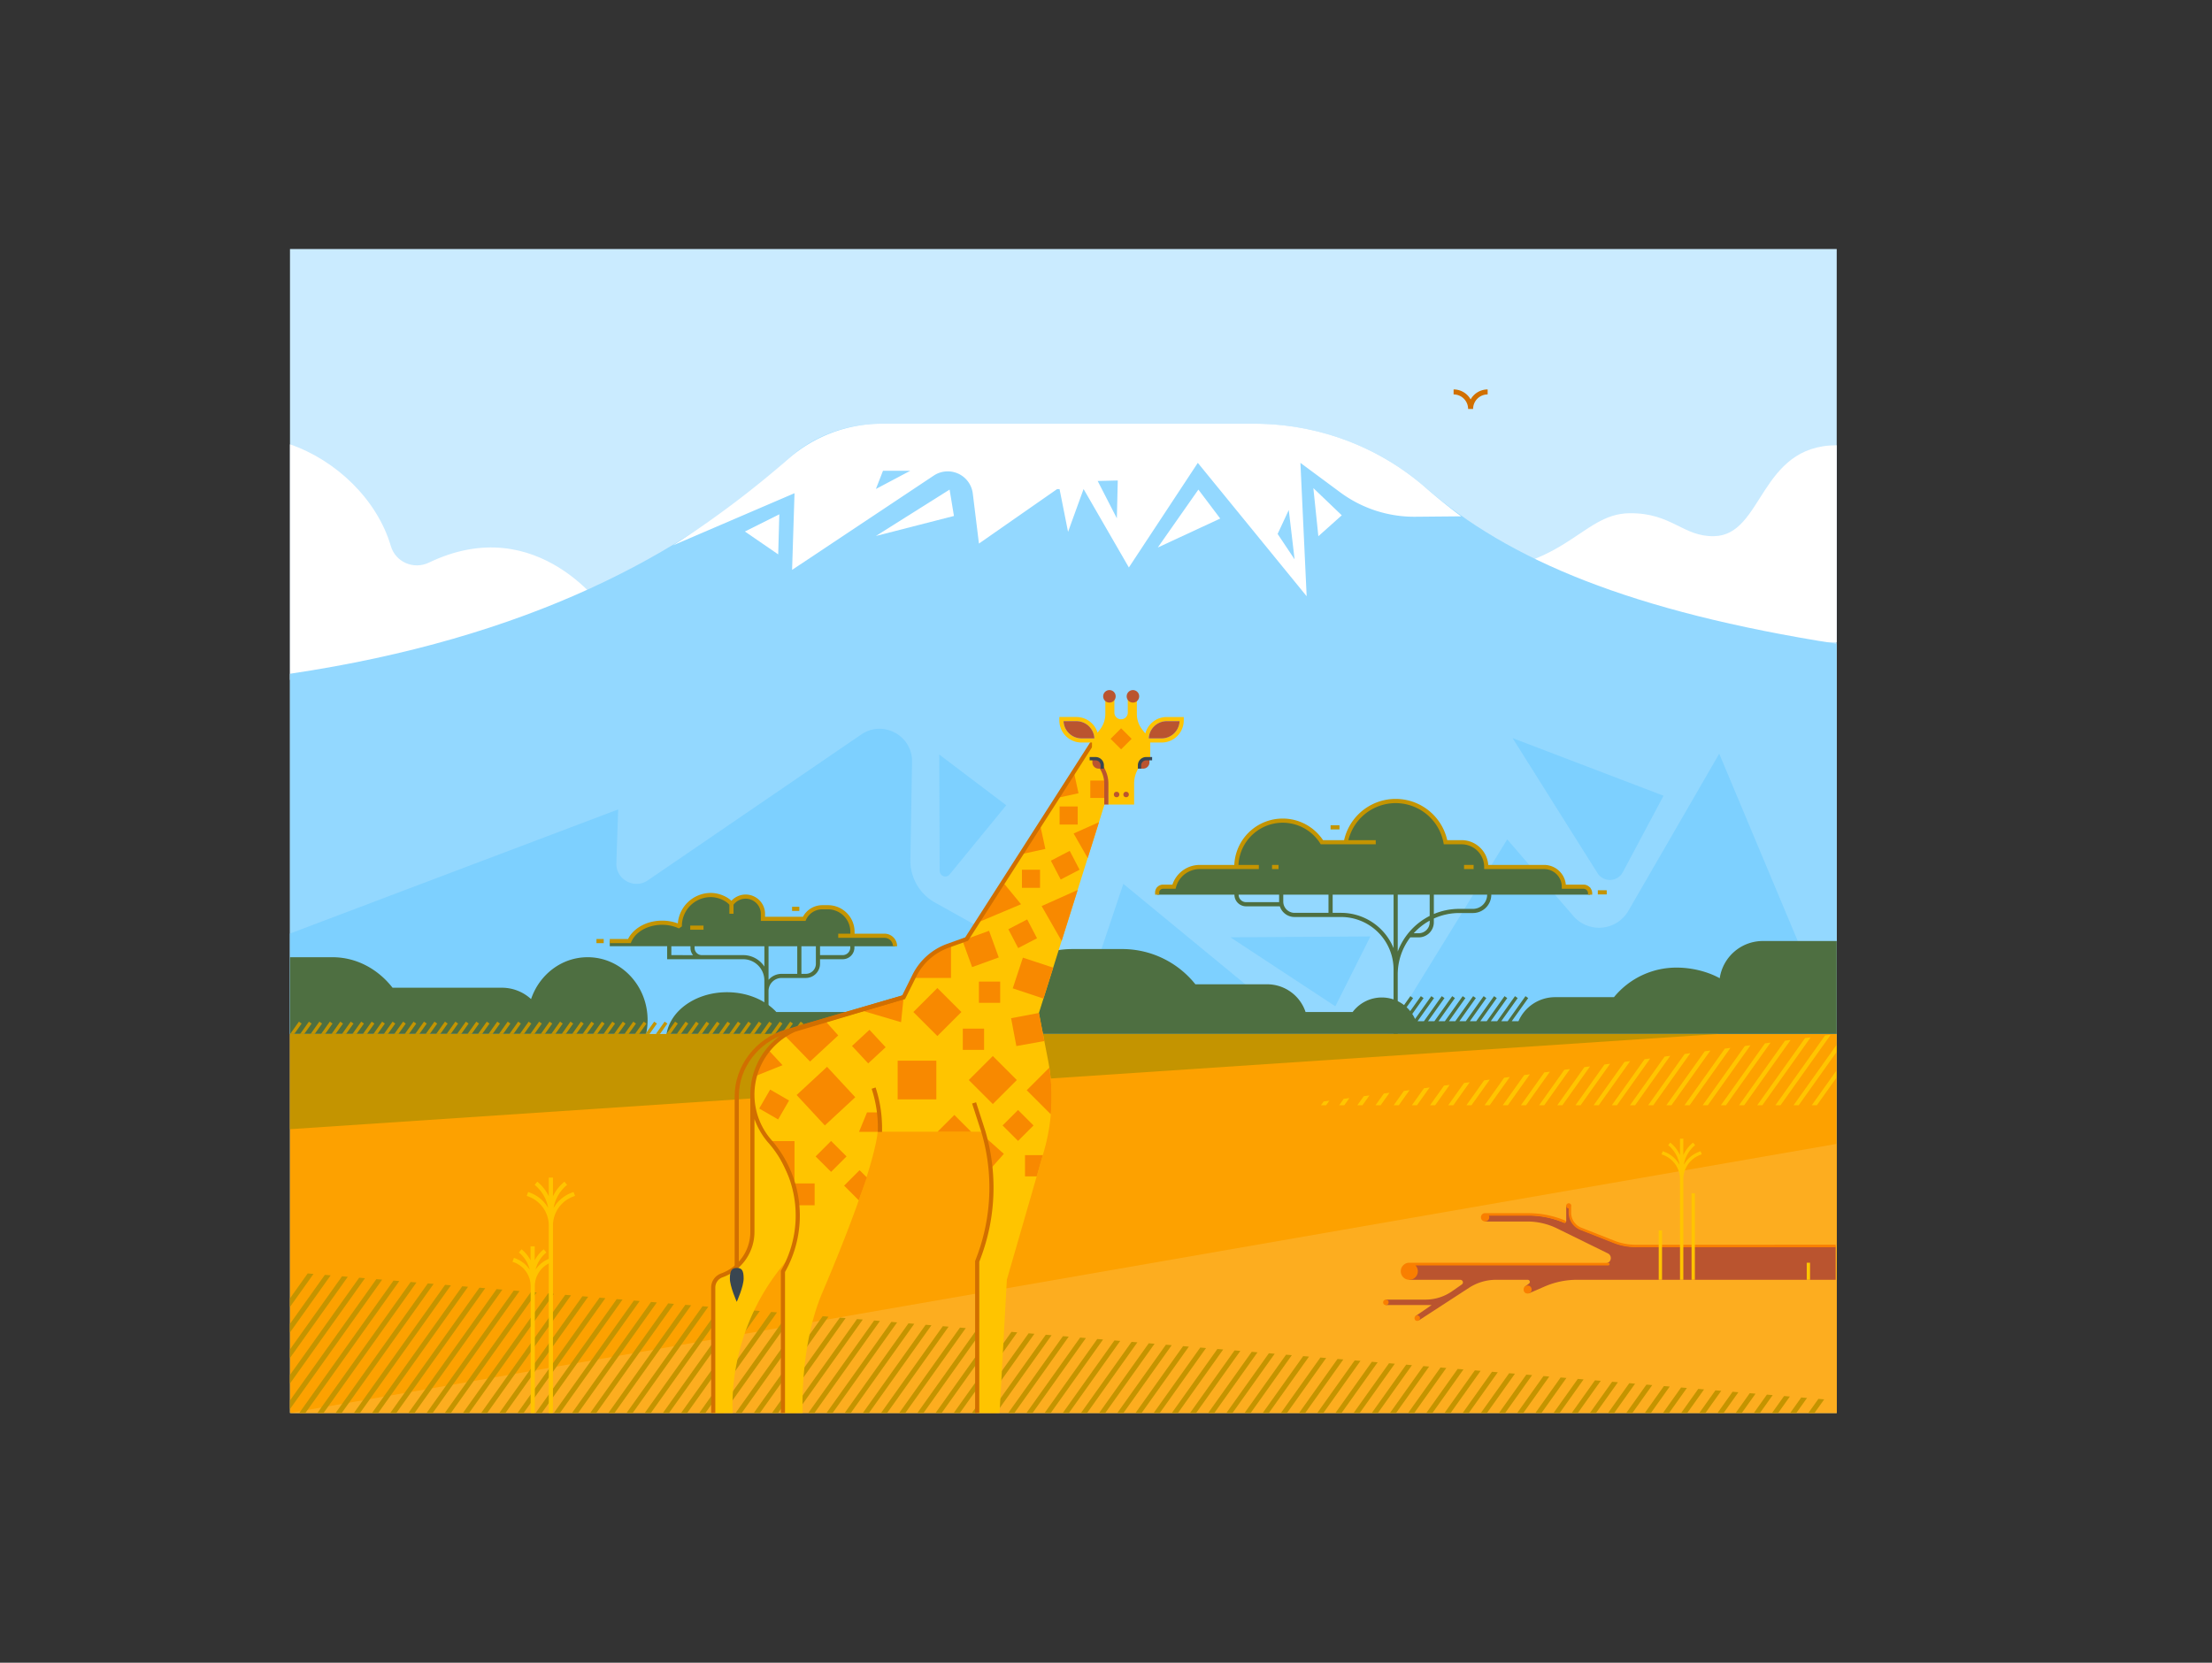 <svg id="Слой_1" data-name="Слой 1" xmlns="http://www.w3.org/2000/svg" viewBox="0 0 2660 2000"><rect x="0" y="0" width="2660" height="2000" fill="#333333" stroke="none"/><defs><style>.cls-1{fill:#caebff;}.cls-2{fill:#fff;}.cls-3{fill:#fda100;}.cls-4{fill:#fdad1f;}.cls-5{fill:#93d8ff;}.cls-6{fill:#7dd0ff;}.cls-7{fill:#4e6f41;}.cls-8{fill:#c49400;}.cls-9{fill:#ffc500;}.cls-10{fill:#d16f00;}.cls-11{fill:#ba542f;}.cls-12{fill:#f97f00;}.cls-13{fill:#ffc400;}.cls-14{fill:#f88900;}.cls-15{fill:#394651;}</style></defs><rect id="Background" class="cls-1" x="348.71" y="299.55" width="1860" height="1400"/><g id="Clouds"><path class="cls-2" d="M2208.71,772.36H1409.2l103.91-56.55c43.48-23.66,75.69-43,141.68-36.06l88.29,10c140.9,0,156.38-71.83,216.62-72.42,50.88-.49,63.84,28.36,101.62,27.6,59.28-1.2,53.95-109.35,147.39-109.35Z"/><path class="cls-2" d="M984.87,817.78H348.71V534.48c55.21,18.93,104.82,66.24,121.3,122.37,5.67,19.33,27.53,28.65,45.67,19.93C648.34,613,729.4,736.64,729.4,736.64c45,50.47,52.77,65.81,136.52,48C915.6,774,956,793.77,984.87,817.78Z"/></g><g id="Ground"><rect class="cls-3" x="348.71" y="1243.64" width="1860" height="455.91"/><polygon class="cls-4" points="2208.71 1375.9 2208.71 1699.55 348.71 1699.55 2208.71 1375.9"/></g><g id="Mountain"><path class="cls-5" d="M2208.71,774.36v469.28h-1860V810.41C634.11,768,823.06,666.82,948.43,551.54c30.24-27.82,70.67-41.87,111.76-41.87h447.89c75.64,0,149,26.95,206,76.69C1814,673.64,1962,735.64,2208.71,774.36Z"/><path class="cls-6" d="M1920.67,1049.63,1818.94,887.82l181.52,69.32-49,92A17.61,17.61,0,0,1,1920.67,1049.63Z"/><polygon class="cls-6" points="1605.77 1210.42 1479.61 1127.45 1647.95 1126.36 1605.77 1210.42"/><path class="cls-6" d="M1130,1047.52l-.53-139.94,80.56,61L1142,1051.76A6.74,6.74,0,0,1,1130,1047.52Z"/><path class="cls-6" d="M1668.46,1243.64l.49-.79-1320.24.79V1122.91L743.38,973.59l-2.19,64.49c-.67,19.84,21.5,32,37.88,20.82l256.61-175.42c26.17-17.89,61.63,1.21,61.09,32.91l-2,117.84a57.72,57.72,0,0,0,29.62,51.41l184.45,102.84,42-125.36,218.33,179.79,99.76-.06,143.56-233.21L1892,1101.8a40.77,40.77,0,0,0,66.16-6.22l109.26-189,141.27,337.06Z"/><path class="cls-2" d="M1714.05,586.36c-57-49.75-130.33-76.69-206-76.69H1060.19a169.93,169.93,0,0,0-112.07,42.14A1138.15,1138.15,0,0,1,809.31,656l146.12-62.76-2.92,92.24,170.31-113.39a30.36,30.36,0,0,1,47,21.57l7.39,60.18,93.94-65.5h3l10.22,51.41L1303,588.32h.09l54.41,94.26,82.91-125.84,130.89,160.44-7.51-160.44,47.82,35.43A149.57,149.57,0,0,0,1702,621.56l55.07-.5Q1735.09,604.71,1714.05,586.36Zm-660.76,1.81,8.54-21.9h32.78Zm289.76,35.29L1320,578.55l24.16-.62Zm193.35,18.77,13.39-28.8,7,59.38Z"/><polygon class="cls-2" points="1579.36 587.12 1585.37 644.99 1613.52 619.83 1579.36 587.12"/><polygon class="cls-2" points="895.76 639.32 937.15 618.64 935.81 666.82 895.76 639.32"/><polygon class="cls-2" points="1053.29 644.69 1141.92 588.89 1147.15 620.62 1053.29 644.69"/><polygon class="cls-2" points="1441.09 588.89 1392.28 658.56 1467.37 623.72 1441.09 588.89"/></g><g id="Trees"><path class="cls-7" d="M1022.49,1139.76a9.11,9.11,0,0,1-9.1,9.09H986.12v-10.64h90.15a12.66,12.66,0,0,0-12.66-12.64H1025.1l0-5a29.4,29.4,0,0,0-29.4-29.31h-6.92a23.85,23.85,0,0,0-21.69,13.93H917.43v-5.92a20.8,20.8,0,0,0-37.83-12c-5.22-6.47-15.67-10.76-24.93-10.76a37.22,37.22,0,0,0-37.22,37.23c0,.25,0,.46,0,.65a50.39,50.39,0,0,0-21.25-4.56c-18.32,0-33.88,9.25-39.35,22.08H733.28v6.24h69v15.64h91.41a25.52,25.52,0,0,1,25.48,25.49v64.3h5v-51.53a15.74,15.74,0,0,1,15.72-15.72H969a17.13,17.13,0,0,0,17.11-17.1v-5.44h27.27a14.11,14.11,0,0,0,14.1-14.09v-1.54h-5Zm-215.19,9.09v-10.64h23v2a13.66,13.66,0,0,0,3.11,8.68Zm111.89,13.78a30.47,30.47,0,0,0-25.48-13.78H843.94a8.68,8.68,0,0,1-8.68-8.68v-2h83.93Zm39.53,8.76H939.91a20.67,20.67,0,0,0-15.72,7.24v-40.42h34.53Zm22.4-12.1a12.12,12.12,0,0,1-12.11,12.1h-5.29v-33.18h17.4Z"/><rect class="cls-8" x="717.27" y="1129.47" width="8.71" height="5"/><rect class="cls-8" x="952.51" y="1090.71" width="8.71" height="5"/><rect class="cls-8" x="830.03" y="1113.33" width="15.97" height="5"/><path class="cls-8" d="M816.4,1116.72a48,48,0,0,0-20.19-4.34c-16.92,0-31.81,8.27-37.05,20.57l-.65,1.52H733.28v-5h22c6.55-13.27,22.75-22.09,41-22.09a54,54,0,0,1,18.86,3.36,39.78,39.78,0,0,1,39.6-36.67c9.11,0,18.84,3.79,24.8,9.44a23.31,23.31,0,0,1,40.46,15.78v3.42h45.59a26.42,26.42,0,0,1,23.24-13.93h6.92a32,32,0,0,1,31.9,31.8v2.49h36a15.17,15.17,0,0,1,15.16,15.14h-5a10.16,10.16,0,0,0-10.16-10.14H1008v-5h14.57v-2.48a27,27,0,0,0-26.9-26.81h-6.92a21.38,21.38,0,0,0-19.41,12.47l-.67,1.46H914.93v-8.42a18.3,18.3,0,0,0-32.83-11.13v10.94h-5v-10.85c-4.78-5.35-14.05-9.18-22.43-9.18A34.76,34.76,0,0,0,820,1113.8c0,.19,0,.36,0,.51Z"/><path class="cls-7" d="M1880.58,1067.63a23.69,23.69,0,0,0-23.7-23.7h-69.64a29.66,29.66,0,0,0-29.66-29.79h-19.29a61,61,0,0,0-119.91,0h-28.72a55.77,55.77,0,0,0-102.91,29.79h-44a32,32,0,0,0-31,23.7h-20.21v8.52h92.9a14,14,0,0,0,14,14h40.6a18.58,18.58,0,0,0,17.65,12.85h56a63.19,63.19,0,0,1,63.12,63.12v77.52h5v-71.44a73.53,73.53,0,0,1,15.07-44.69h10.17a18.19,18.19,0,0,0,18.17-18.17v-4.49a73.47,73.47,0,0,1,30.56-6.62h16.48a22.11,22.11,0,0,0,22.08-22.09h118.82v-8.52Zm-382.11,17.53a9,9,0,0,1-9-9h48.71v8.31c0,.24,0,.47,0,.7Zm99.09,12.85h-40.84a13.57,13.57,0,0,1-13.55-13.55v-8.31h54.39Zm78.27,42.51a68.22,68.22,0,0,0-63.12-42.51h-10.15v-21.86h73.27Zm43.41-31.17a13.19,13.19,0,0,1-13.17,13.17h-6a74.31,74.31,0,0,1,19.19-15.15Zm0-7.64a79.37,79.37,0,0,0-38.41,42.85v-68.41h38.41Zm52-8.47H1754.8a78.41,78.41,0,0,0-30.56,6.16v-23.25h64.12A17.11,17.11,0,0,1,1771.28,1093.24Z"/><rect class="cls-8" x="1529.66" y="1040.36" width="7.83" height="5"/><rect class="cls-8" x="1760.55" y="1040.36" width="11.51" height="5"/><rect class="cls-8" x="1921.44" y="1070.84" width="10.71" height="5"/><path class="cls-8" d="M1914.68,1074.54v1.61h-5v-1.61a5.49,5.49,0,0,0-5.48-5.48h-26.12v-2.5a21.22,21.22,0,0,0-21.2-21.2h-72.15v-2.51a27.16,27.16,0,0,0-27.16-27.28h-21.36l-.39-2a58.54,58.54,0,0,0-114.34-3h32.89v5h-66.1l-.73-1.16a53.27,53.27,0,0,0-98.24,25.95h24.5v5h-71.09a29.57,29.57,0,0,0-28.54,21.85l-.49,1.85h-15.14a4.49,4.49,0,0,0-4.49,4.48v2.61h-5v-2.61a9.5,9.5,0,0,1,9.49-9.48h11.36a34.56,34.56,0,0,1,32.81-23.7h41.58A58.27,58.27,0,0,1,1591,1010.57h25.33a63.55,63.55,0,0,1,124,0h17.25a32.18,32.18,0,0,1,32.08,29.79h67.22a26.23,26.23,0,0,1,26.08,23.7h21.24A10.5,10.5,0,0,1,1914.68,1074.54Z"/><rect class="cls-8" x="1600.06" y="992.65" width="10.71" height="5"/></g><g id="Bushes"><path class="cls-7" d="M2208.71,1131.9v111.75H801.57c4.61-28.3,35.39-50.17,72.66-50.17,24.43,0,46.06,9.39,59.36,23.83h249.83a112.52,112.52,0,0,1,106.34-75.75h59.72a112.48,112.48,0,0,1,88,42.38h86.29a48.69,48.69,0,0,1,46.22,33.37h56.6a43.83,43.83,0,0,1,61.82-8.37l7.62-10.71,3.26,2.32-7.82,11a42.72,42.72,0,0,1,4.35,4.67l12.8-18,3.26,2.32-13.58,19.08a42.11,42.11,0,0,1,3.34,6.08l19.56-27.48,3.26,2.32-19.8,27.82h7.67l21.45-30.14,3.26,2.32-19.8,27.82h7.67l21.45-30.14,3.26,2.32-19.8,27.82h7.67l21.45-30.14,3.26,2.32-19.8,27.82h7.67l21.45-30.14,3.26,2.32-19.8,27.82h7.68l21.45-30.14,3.26,2.32-19.8,27.82h7.67l21.45-30.14,3.26,2.32-19.8,27.82h7.67l21.45-30.14,3.26,2.32-19.8,27.82h7.67l21.45-30.14,3.26,2.32-19.8,27.82H1813l21.45-30.14,3.26,2.32-19.8,27.82H1826a48.06,48.06,0,0,1,44.1-28.92h70.74a96.94,96.94,0,0,1,75.56-35.57c17.77,0,37.09,4.67,51.63,12.8a52.38,52.38,0,0,1,51.82-44.78Z"/><path class="cls-7" d="M778.76,1227a79.42,79.42,0,0,1-1.76,16.67H348.71v-92.29H399.8c28.83,0,54.69,14.21,72.25,36.69H603.43a51.91,51.91,0,0,1,35.2,13.68c9.91-29.34,36.61-50.37,68-50.37C746.47,1151.35,778.76,1185.22,778.76,1227Z"/></g><g id="High_grass" data-name="High grass"><polygon class="cls-9" points="1598.54 1323.99 1594.69 1329.41 1588.55 1329.41 1591.78 1324.88 1598.54 1323.99"/><polygon class="cls-9" points="1622.66 1320.81 1616.55 1329.41 1610.4 1329.41 1615.88 1321.71 1615.89 1321.71 1622.66 1320.81"/><polygon class="cls-9" points="1646.78 1317.64 1638.41 1329.41 1632.26 1329.41 1640.01 1318.53 1646.78 1317.64"/><polygon class="cls-9" points="1670.9 1314.46 1660.26 1329.41 1654.12 1329.41 1664.13 1315.35 1670.9 1314.46"/><polygon class="cls-9" points="1695.01 1311.29 1682.12 1329.41 1675.98 1329.41 1688.25 1312.18 1695.01 1311.29"/><polygon class="cls-9" points="1719.13 1308.11 1703.98 1329.41 1697.84 1329.41 1712.37 1309 1719.13 1308.11"/><polygon class="cls-9" points="1743.25 1304.93 1725.84 1329.41 1719.69 1329.41 1736.48 1305.83 1743.25 1304.93"/><polygon class="cls-9" points="1767.37 1301.76 1747.7 1329.41 1741.55 1329.41 1760.6 1302.65 1767.37 1301.76"/><polygon class="cls-9" points="1791.49 1298.58 1769.55 1329.41 1763.41 1329.41 1784.72 1299.47 1791.49 1298.58"/><polygon class="cls-9" points="1815.61 1295.41 1791.41 1329.41 1785.27 1329.41 1808.84 1296.3 1815.61 1295.41"/><polygon class="cls-9" points="1839.72 1292.23 1813.27 1329.41 1807.12 1329.41 1832.95 1293.12 1832.96 1293.12 1839.72 1292.23"/><polygon class="cls-9" points="1863.84 1289.05 1835.13 1329.41 1828.98 1329.41 1857.08 1289.94 1863.84 1289.05"/><polygon class="cls-9" points="1887.96 1285.88 1856.98 1329.41 1850.84 1329.41 1881.2 1286.77 1887.96 1285.88"/><polygon class="cls-9" points="1912.08 1282.7 1878.84 1329.41 1872.7 1329.41 1905.31 1283.59 1912.08 1282.7"/><polygon class="cls-9" points="1936.2 1279.53 1900.7 1329.41 1894.56 1329.41 1929.43 1280.42 1936.2 1279.53"/><polygon class="cls-9" points="1960.31 1276.35 1922.56 1329.41 1916.41 1329.41 1953.55 1277.24 1960.31 1276.35"/><polygon class="cls-9" points="1984.43 1273.17 1944.42 1329.41 1938.27 1329.41 1977.67 1274.06 1984.43 1273.17"/><polygon class="cls-9" points="2008.55 1270 1966.27 1329.41 1960.13 1329.41 2001.79 1270.89 2008.55 1270"/><polygon class="cls-9" points="2032.67 1266.82 1988.13 1329.41 1981.99 1329.41 2025.9 1267.71 2025.91 1267.71 2032.67 1266.82"/><polygon class="cls-9" points="2056.79 1263.64 2009.99 1329.41 2003.85 1329.41 2050.02 1264.54 2056.79 1263.64"/><polygon class="cls-9" points="2080.9 1260.47 2031.85 1329.41 2025.7 1329.41 2074.14 1261.36 2080.9 1260.47"/><polygon class="cls-9" points="2105.03 1257.29 2053.71 1329.41 2047.56 1329.41 2098.26 1258.18 2105.03 1257.29"/><polygon class="cls-9" points="2129.14 1254.12 2075.56 1329.41 2069.42 1329.41 2122.38 1255.01 2129.14 1254.12"/><polygon class="cls-9" points="2153.26 1250.94 2097.42 1329.41 2091.28 1329.41 2146.49 1251.83 2153.26 1250.94"/><polygon class="cls-9" points="2177.38 1247.77 2119.28 1329.41 2113.14 1329.41 2170.62 1248.66 2177.38 1247.77"/><polygon class="cls-9" points="2201.15 1245.09 2141.14 1329.41 2134.99 1329.41 2194.73 1245.48 2200.61 1244.71 2201.15 1245.09"/><polygon class="cls-9" points="2208.58 1257.25 2208.51 1265.45 2163 1329.41 2156.85 1329.41 2208.34 1257.08 2208.58 1257.25"/><polygon class="cls-9" points="2208.3 1287.83 2208.22 1296.57 2184.85 1329.41 2178.71 1329.41 2208.3 1287.83"/><polygon class="cls-8" points="1264.54 1606.04 1197.98 1699.56 1190.62 1699.56 1257.59 1605.47 1264.54 1606.04"/><polygon class="cls-8" points="1285.17 1607.76 1219.85 1699.56 1212.47 1699.56 1278.22 1607.18 1285.17 1607.76"/><polygon class="cls-8" points="1305.82 1609.47 1241.7 1699.56 1234.34 1699.56 1298.87 1608.89 1305.82 1609.47"/><polygon class="cls-8" points="1326.45 1611.19 1263.56 1699.56 1256.18 1699.56 1319.49 1610.61 1326.45 1611.19"/><polygon class="cls-8" points="1347.09 1612.9 1285.41 1699.56 1278.05 1699.56 1340.13 1612.32 1347.09 1612.9"/><polygon class="cls-8" points="1367.73 1614.61 1307.28 1699.56 1299.9 1699.56 1360.78 1614.04 1367.73 1614.61"/><polygon class="cls-8" points="1388.38 1616.33 1329.13 1699.56 1321.77 1699.56 1381.41 1615.75 1388.38 1616.33"/><polygon class="cls-8" points="1409.01 1618.04 1350.99 1699.56 1343.63 1699.56 1402.05 1617.47 1409.01 1618.04"/><polygon class="cls-8" points="1429.63 1619.76 1372.85 1699.56 1365.48 1699.56 1422.69 1619.18 1429.63 1619.76"/><polygon class="cls-8" points="1450.28 1621.47 1394.7 1699.56 1387.34 1699.56 1443.33 1620.89 1450.28 1621.47"/><polygon class="cls-8" points="1470.91 1623.19 1416.57 1699.56 1409.19 1699.56 1463.95 1622.61 1470.91 1623.19"/><polygon class="cls-8" points="1491.56 1624.9 1438.42 1699.56 1431.06 1699.56 1484.6 1624.32 1491.56 1624.9"/><polygon class="cls-8" points="1512.18 1626.61 1460.29 1699.56 1452.91 1699.56 1505.23 1626.04 1512.18 1626.61"/><polygon class="cls-8" points="1532.84 1628.33 1482.13 1699.56 1474.77 1699.56 1525.88 1627.75 1532.84 1628.33"/><polygon class="cls-8" points="1553.47 1630.04 1503.99 1699.56 1496.63 1699.56 1546.52 1629.47 1553.47 1630.04"/><polygon class="cls-8" points="1574.12 1631.76 1525.86 1699.56 1518.48 1699.56 1567.15 1631.18 1574.12 1631.76"/><polygon class="cls-8" points="1594.74 1633.47 1547.71 1699.56 1540.35 1699.56 1587.79 1632.89 1594.74 1633.47"/><polygon class="cls-8" points="1615.38 1635.19 1569.57 1699.56 1562.2 1699.56 1608.42 1634.61 1615.38 1635.19"/><polygon class="cls-8" points="1636.03 1636.9 1591.42 1699.56 1584.06 1699.56 1629.07 1636.32 1636.03 1636.9"/><polygon class="cls-8" points="1656.66 1638.61 1613.29 1699.56 1605.91 1699.56 1649.7 1638.04 1656.66 1638.61"/><polygon class="cls-8" points="1677.3 1640.33 1635.14 1699.56 1627.78 1699.56 1670.34 1639.75 1677.3 1640.33"/><polygon class="cls-8" points="1697.93 1642.04 1657.01 1699.56 1649.63 1699.56 1690.97 1641.47 1697.93 1642.04"/><polygon class="cls-8" points="1718.57 1643.76 1678.86 1699.56 1671.49 1699.56 1711.62 1643.18 1718.57 1643.76"/><polygon class="cls-8" points="1739.2 1645.47 1700.71 1699.56 1693.35 1699.56 1732.26 1644.89 1739.2 1645.47"/><polygon class="cls-8" points="1759.85 1647.19 1722.58 1699.56 1715.2 1699.56 1752.89 1646.61 1759.85 1647.19"/><polygon class="cls-8" points="1780.48 1648.9 1744.43 1699.56 1737.07 1699.56 1773.53 1648.32 1780.48 1648.9"/><polygon class="cls-8" points="1801.13 1650.61 1766.3 1699.56 1758.92 1699.56 1794.16 1650.04 1801.13 1650.61"/><polygon class="cls-8" points="1821.76 1652.33 1788.14 1699.56 1780.78 1699.56 1814.81 1651.75 1821.76 1652.33"/><polygon class="cls-8" points="1842.39 1654.04 1810.01 1699.56 1802.63 1699.56 1835.44 1653.47 1842.39 1654.04"/><polygon class="cls-8" points="1863.04 1655.76 1831.87 1699.56 1824.49 1699.56 1856.09 1655.18 1863.04 1655.76"/><polygon class="cls-8" points="1883.67 1657.47 1853.72 1699.56 1846.36 1699.56 1876.71 1656.89 1883.67 1657.47"/><polygon class="cls-8" points="1904.32 1659.19 1875.59 1699.56 1868.21 1699.56 1897.36 1658.61 1904.32 1659.19"/><polygon class="cls-8" points="1924.94 1660.9 1897.43 1699.56 1890.07 1699.56 1917.99 1660.32 1924.94 1660.9"/><polygon class="cls-8" points="1945.59 1662.61 1919.3 1699.56 1911.92 1699.56 1938.63 1662.04 1945.59 1662.61"/><polygon class="cls-8" points="1966.22 1664.33 1941.15 1699.56 1933.79 1699.56 1959.27 1663.75 1966.22 1664.33"/><polygon class="cls-8" points="1986.87 1666.04 1963.02 1699.56 1955.64 1699.56 1979.9 1665.47 1986.87 1666.04"/><polygon class="cls-8" points="2007.89 1667.79 1985.3 1699.56 1977.92 1699.56 2000.94 1667.21 2007.89 1667.79"/><polygon class="cls-8" points="2028.54 1669.5 2007.14 1699.56 1999.78 1699.56 2021.58 1668.93 2028.54 1669.5"/><polygon class="cls-8" points="2049.18 1671.22 2029.01 1699.56 2021.63 1699.56 2042.21 1670.64 2049.18 1671.22"/><polygon class="cls-8" points="2069.82 1672.93 2050.86 1699.56 2043.49 1699.56 2062.86 1672.36 2069.82 1672.93"/><polygon class="cls-8" points="2090.45 1674.65 2072.72 1699.56 2065.36 1699.56 2083.49 1674.07 2090.45 1674.65"/><polygon class="cls-8" points="2111.09 1676.36 2094.59 1699.56 2087.22 1699.56 2104.14 1675.78 2111.09 1676.36"/><polygon class="cls-8" points="2131.72 1678.08 2116.43 1699.56 2109.07 1699.56 2124.76 1677.5 2131.72 1678.08"/><polygon class="cls-8" points="2152.36 1679.79 2138.3 1699.56 2130.93 1699.56 2145.41 1679.21 2152.36 1679.79"/><polygon class="cls-8" points="2173.01 1681.5 2160.16 1699.56 2152.78 1699.56 2166.05 1680.93 2173.01 1681.5"/><polygon class="cls-8" points="2193.64 1683.22 2182.01 1699.56 2174.64 1699.56 2186.68 1682.64 2193.64 1683.22"/><polygon class="cls-8" points="542.22 1546.04 432.95 1699.56 425.58 1699.56 535.25 1545.47 542.22 1546.04"/><polygon class="cls-8" points="562.86 1547.76 454.81 1699.56 447.44 1699.56 555.89 1547.18 562.86 1547.76"/><polygon class="cls-8" points="583.5 1549.47 476.68 1699.56 469.31 1699.56 576.53 1548.89 583.5 1549.47"/><polygon class="cls-8" points="604.13 1551.19 498.54 1699.56 491.17 1699.56 597.16 1550.61 604.13 1551.19"/><polygon class="cls-8" points="624.76 1552.9 520.38 1699.56 513.02 1699.56 617.82 1552.32 624.76 1552.9"/><polygon class="cls-8" points="645.4 1554.61 542.25 1699.56 534.88 1699.56 638.45 1554.04 645.4 1554.61"/><polygon class="cls-8" points="666.03 1556.33 564.11 1699.56 556.74 1699.56 659.09 1555.75 666.03 1556.33"/><polygon class="cls-8" points="686.67 1558.04 585.97 1699.56 578.6 1699.56 679.73 1557.47 686.67 1558.04"/><polygon class="cls-8" points="707.32 1559.76 607.83 1699.56 600.46 1699.56 700.37 1559.18 707.32 1559.76"/><polygon class="cls-8" points="376.99 1532.32 348.7 1572.05 348.7 1561.7 370.02 1531.74 376.99 1532.32"/><polygon class="cls-8" points="397.62 1534.03 348.7 1602.76 348.7 1592.41 390.67 1533.46 397.62 1534.03"/><polygon class="cls-8" points="418.25 1535.75 348.7 1633.47 348.7 1623.13 411.31 1535.17 418.25 1535.75"/><polygon class="cls-8" points="438.89 1537.46 348.7 1664.19 348.7 1653.84 431.94 1536.88 438.89 1537.46"/><polygon class="cls-8" points="459.54 1539.18 348.7 1694.89 348.7 1684.55 452.57 1538.6 459.54 1539.18"/><polygon class="cls-8" points="480.18 1540.89 367.25 1699.56 359.88 1699.56 473.21 1540.31 480.18 1540.89"/><polygon class="cls-8" points="500.81 1542.6 389.11 1699.56 381.74 1699.56 493.85 1542.03 500.81 1542.6"/><polygon class="cls-8" points="521.45 1544.32 410.96 1699.56 403.6 1699.56 514.49 1543.74 521.45 1544.32"/><polygon class="cls-8" points="727.95 1561.47 629.67 1699.56 622.32 1699.56 721 1560.89 727.95 1561.47"/><polygon class="cls-8" points="748.6 1563.19 651.53 1699.56 644.16 1699.56 741.63 1562.61 748.6 1563.19"/><polygon class="cls-8" points="769.23 1564.9 673.39 1699.56 666.02 1699.56 762.27 1564.32 769.23 1564.9"/><polygon class="cls-8" points="789.88 1566.62 695.25 1699.56 687.88 1699.56 782.91 1566.04 789.88 1566.62"/><polygon class="cls-8" points="810.5 1568.33 717.12 1699.56 709.75 1699.56 803.54 1567.75 810.5 1568.33"/><polygon class="cls-8" points="831.14 1570.04 738.97 1699.56 731.61 1699.56 824.18 1569.47 831.14 1570.04"/><polygon class="cls-8" points="851.77 1571.76 760.83 1699.56 753.46 1699.56 844.83 1571.18 851.77 1571.76"/><polygon class="cls-8" points="872.41 1573.47 782.68 1699.56 775.32 1699.56 865.47 1572.89 872.41 1573.47"/><polygon class="cls-8" points="893.05 1575.19 804.54 1699.56 797.17 1699.56 886.11 1574.61 893.05 1575.19"/><polygon class="cls-8" points="913.7 1576.9 826.4 1699.56 819.03 1699.56 906.75 1576.32 913.7 1576.9"/><polygon class="cls-8" points="934.34 1578.61 848.25 1699.56 840.89 1699.56 927.38 1578.04 934.34 1578.61"/><polygon class="cls-8" points="954.97 1580.33 870.12 1699.56 862.75 1699.56 948.01 1579.75 954.97 1580.33"/><polygon class="cls-8" points="975.61 1582.04 891.98 1699.56 884.61 1699.56 968.65 1581.47 975.61 1582.04"/><polygon class="cls-8" points="996.25 1583.76 913.84 1699.56 906.47 1699.56 989.28 1583.18 996.25 1583.76"/><polygon class="cls-8" points="1016.88 1585.47 935.7 1699.56 928.33 1699.56 1009.93 1584.89 1016.88 1585.47"/><polygon class="cls-8" points="1037.52 1587.19 957.54 1699.56 950.17 1699.56 1030.57 1586.61 1037.52 1587.19"/><polygon class="cls-8" points="1058.16 1588.9 979.4 1699.56 972.03 1699.56 1051.2 1588.32 1058.16 1588.9"/><polygon class="cls-8" points="1078.8 1590.61 1001.26 1699.56 993.89 1699.56 1071.85 1590.04 1078.8 1590.61"/><polygon class="cls-8" points="1099.43 1592.33 1023.13 1699.56 1015.75 1699.56 1092.48 1591.75 1099.43 1592.33"/><polygon class="cls-8" points="1120.08 1594.04 1044.97 1699.56 1037.62 1699.56 1113.13 1593.47 1120.08 1594.04"/><polygon class="cls-8" points="1140.71 1595.76 1066.84 1699.56 1059.46 1699.56 1133.76 1595.18 1140.71 1595.76"/><polygon class="cls-8" points="1161.36 1597.47 1088.69 1699.56 1081.33 1699.56 1154.39 1596.89 1161.36 1597.47"/><polygon class="cls-8" points="1181.99 1599.19 1110.56 1699.56 1103.18 1699.56 1175.04 1598.61 1181.99 1599.19"/><polygon class="cls-8" points="1202.63 1600.9 1132.41 1699.56 1125.05 1699.56 1195.67 1600.32 1202.63 1600.9"/><polygon class="cls-8" points="1223.26 1602.61 1154.27 1699.56 1146.9 1699.56 1216.32 1602.04 1223.26 1602.61"/><polygon class="cls-8" points="1243.89 1604.33 1176.13 1699.56 1168.76 1699.56 1236.94 1603.75 1243.89 1604.33"/><polygon class="cls-8" points="348.71 1243.65 2067.44 1243.65 348.71 1358.24 348.71 1243.65"/><polygon class="cls-8" points="525.73 1231.2 516.88 1243.64 511.97 1243.64 522.47 1228.88 525.73 1231.2"/><polygon class="cls-8" points="538.31 1231.2 529.46 1243.64 524.55 1243.64 535.05 1228.88 538.31 1231.2"/><polygon class="cls-8" points="550.89 1231.2 542.04 1243.64 537.13 1243.64 547.64 1228.88 550.89 1231.2"/><polygon class="cls-8" points="563.48 1231.2 554.63 1243.64 549.71 1243.64 560.22 1228.88 563.48 1231.2"/><polygon class="cls-8" points="576.06 1231.2 567.21 1243.64 562.29 1243.64 572.8 1228.88 576.06 1231.2"/><polygon class="cls-8" points="588.64 1231.2 579.79 1243.64 574.87 1243.64 585.38 1228.88 588.64 1231.2"/><polygon class="cls-8" points="601.22 1231.2 592.37 1243.64 587.46 1243.64 597.96 1228.88 601.22 1231.2"/><polygon class="cls-8" points="613.8 1231.2 604.95 1243.64 600.04 1243.64 610.54 1228.88 613.8 1231.2"/><polygon class="cls-8" points="626.38 1231.2 617.53 1243.64 612.62 1243.64 623.13 1228.88 626.38 1231.2"/><polygon class="cls-8" points="638.97 1231.2 630.12 1243.64 625.2 1243.64 635.71 1228.88 638.97 1231.2"/><polygon class="cls-8" points="651.55 1231.2 642.7 1243.64 637.78 1243.64 648.29 1228.88 651.55 1231.2"/><polygon class="cls-8" points="664.13 1231.2 655.28 1243.64 650.36 1243.64 660.87 1228.88 664.13 1231.2"/><polygon class="cls-8" points="676.71 1231.2 667.86 1243.64 662.95 1243.64 673.45 1228.88 676.71 1231.2"/><polygon class="cls-8" points="374.73 1231.2 365.88 1243.64 360.97 1243.64 371.47 1228.88 374.73 1231.2"/><polygon class="cls-8" points="362.73 1231.2 353.88 1243.64 348.97 1243.64 359.47 1228.88 362.73 1231.2"/><polygon class="cls-8" points="387.31 1231.2 378.46 1243.64 373.55 1243.64 384.05 1228.88 387.31 1231.2"/><polygon class="cls-8" points="399.89 1231.2 391.04 1243.64 386.13 1243.64 396.64 1228.88 399.89 1231.2"/><polygon class="cls-8" points="412.48 1231.2 403.63 1243.64 398.71 1243.64 409.22 1228.88 412.48 1231.2"/><polygon class="cls-8" points="425.06 1231.2 416.21 1243.64 411.29 1243.64 421.8 1228.88 425.06 1231.2"/><polygon class="cls-8" points="437.64 1231.2 428.79 1243.64 423.87 1243.64 434.38 1228.88 437.64 1231.2"/><polygon class="cls-8" points="450.22 1231.2 441.37 1243.64 436.46 1243.64 446.96 1228.88 450.22 1231.2"/><polygon class="cls-8" points="462.8 1231.2 453.95 1243.64 449.04 1243.64 459.54 1228.88 462.8 1231.2"/><polygon class="cls-8" points="475.38 1231.2 466.53 1243.64 461.62 1243.64 472.13 1228.88 475.38 1231.2"/><polygon class="cls-8" points="487.97 1231.2 479.12 1243.64 474.2 1243.64 484.71 1228.88 487.97 1231.2"/><polygon class="cls-8" points="500.55 1231.2 491.7 1243.64 486.78 1243.64 497.29 1228.88 500.55 1231.2"/><polygon class="cls-8" points="513.13 1231.2 504.28 1243.64 499.36 1243.64 509.87 1228.88 513.13 1231.2"/><polygon class="cls-8" points="689.29 1231.2 680.44 1243.64 675.53 1243.64 686.03 1228.88 689.29 1231.2"/><polygon class="cls-8" points="701.88 1231.2 693.03 1243.64 688.11 1243.64 698.62 1228.88 701.88 1231.2"/><polygon class="cls-8" points="714.46 1231.2 705.61 1243.64 700.69 1243.64 711.2 1228.88 714.46 1231.2"/><polygon class="cls-8" points="727.04 1231.2 718.19 1243.64 713.27 1243.64 723.78 1228.88 727.04 1231.2"/><polygon class="cls-8" points="739.62 1231.2 730.77 1243.64 725.85 1243.64 736.36 1228.88 739.62 1231.2"/><polygon class="cls-8" points="752.2 1231.2 743.35 1243.64 738.44 1243.64 748.94 1228.88 752.2 1231.2"/><polygon class="cls-8" points="764.78 1231.2 755.93 1243.64 751.02 1243.64 761.52 1228.88 764.78 1231.2"/><polygon class="cls-8" points="777.37 1231.2 768.52 1243.64 763.6 1243.64 774.11 1228.88 777.37 1231.2"/><polygon class="cls-8" points="789.95 1231.2 781.1 1243.64 776.18 1243.64 786.69 1228.88 789.95 1231.2"/><polygon class="cls-8" points="802.53 1231.2 793.68 1243.64 788.76 1243.64 799.27 1228.88 802.53 1231.2"/><polygon class="cls-8" points="815.11 1231.2 806.26 1243.64 801.35 1243.64 811.85 1228.88 815.11 1231.2"/><polygon class="cls-8" points="827.69 1231.2 818.84 1243.64 813.93 1243.64 824.43 1228.88 827.69 1231.2"/><polygon class="cls-8" points="840.27 1231.2 831.42 1243.64 826.51 1243.64 837.02 1228.88 840.27 1231.2"/><polygon class="cls-8" points="852.86 1231.2 844.01 1243.64 839.09 1243.64 849.6 1228.88 852.86 1231.2"/><polygon class="cls-8" points="865.44 1231.2 856.59 1243.64 851.67 1243.64 862.18 1228.88 865.44 1231.2"/><polygon class="cls-8" points="878.02 1231.2 869.17 1243.64 864.25 1243.64 874.76 1228.88 878.02 1231.2"/><polygon class="cls-8" points="890.6 1231.2 881.75 1243.64 876.84 1243.64 887.34 1228.88 890.6 1231.2"/><polygon class="cls-8" points="903.18 1231.2 894.33 1243.64 889.42 1243.64 899.92 1228.88 903.18 1231.2"/><polygon class="cls-8" points="915.76 1231.2 906.91 1243.64 902 1243.64 912.51 1228.88 915.76 1231.2"/><polygon class="cls-8" points="928.35 1231.2 919.5 1243.64 914.58 1243.64 925.09 1228.88 928.35 1231.2"/><polygon class="cls-8" points="940.93 1231.2 932.08 1243.64 927.16 1243.64 937.67 1228.88 940.93 1231.2"/><polygon class="cls-8" points="953.51 1231.2 944.66 1243.64 939.74 1243.64 950.25 1228.88 953.51 1231.2"/><polygon class="cls-8" points="966.09 1231.2 957.24 1243.64 952.33 1243.64 962.83 1228.88 966.09 1231.2"/></g><path id="Bird" class="cls-10" d="M1788.94,468.43v6a17.51,17.51,0,0,0-17.49,17.49h-6A17.51,17.51,0,0,0,1748,474.43v-6a23.47,23.47,0,0,1,20.48,12A23.49,23.49,0,0,1,1788.94,468.43Z"/><g id="Dry_wood" data-name="Dry wood"><path class="cls-11" d="M1940.17,1494.54a72.67,72.67,0,0,0,27.09,5.24h240.18v39.6h-311a97.71,97.71,0,0,0-39,8.09l-19,8.27-4.74-8.12,4.93-3.68a2.53,2.53,0,0,0-1.52-4.56h-38a59.83,59.83,0,0,0-32.25,9.42l-60.53,39.33-4.11-5.11,19.35-13.25h-55.17v-6.56h47.7a55.81,55.81,0,0,0,32-10l11.79-8.21a3.06,3.06,0,0,0-1.73-5.58h-61.37V1519.5h236a6.25,6.25,0,0,0,2.77-11.86l-61.06-30a81.25,81.25,0,0,0-35.89-8.36h-50.76v-7.41h52.11a108.09,108.09,0,0,1,42.55,8.72,2.15,2.15,0,0,0,2.93-2v-18.13h4.46v9.14a21.08,21.08,0,0,0,13.34,19.6Z"/><circle class="cls-12" cx="1837.01" cy="1551.13" r="4.83"/><circle class="cls-12" cx="1666.55" cy="1566.52" r="3.31"/><circle class="cls-12" cx="1704.28" cy="1585.55" r="3.31"/><path class="cls-12" d="M1882.91,1470.08a1.5,1.5,0,0,1-1.38.91,1.52,1.52,0,0,1-.59-.12,111.67,111.67,0,0,0-43-8.6h-47.47a5,5,0,1,1-4.64-3.06,4.37,4.37,0,0,1,.72.06h51.39a114.85,114.85,0,0,1,44.2,8.84A1.5,1.5,0,0,1,1882.91,1470.08Z"/><path class="cls-12" d="M1934,1519.06a1.5,1.5,0,1,1,0,3H1702.19a10.26,10.26,0,1,1-7.45-3.2Z"/><path class="cls-12" d="M2207.44,1497.21v3H1967.26a74,74,0,0,1-27.64-5.34l-39-15.37a22.46,22.46,0,0,1-14.29-21v-5a3.08,3.08,0,1,1,3.21-3.07,3.23,3.23,0,0,1-.21,1.12v7a19.44,19.44,0,0,0,12.39,18.2l39,15.38a70.89,70.89,0,0,0,26.54,5.13Z"/></g><g id="Plants"><path class="cls-13" d="M665,1517.61l-2.36.91a30.65,30.65,0,0,0-19.5,28.43v152.6h-5V1547a30.66,30.66,0,0,0-19.51-28.43l-2.36-.91,1.8-4.67,2.37.92A35.49,35.49,0,0,1,637,1527.22a38.14,38.14,0,0,0-13-20.68l3.17-3.87a43.15,43.15,0,0,1,10.85,13.27v-16.8h5v16.78a43.36,43.36,0,0,1,10.84-13.25l3.17,3.87a38.19,38.19,0,0,0-13,20.67,35.36,35.36,0,0,1,16.64-13.35l2.36-.92Z"/><path class="cls-13" d="M691.51,1438.39l-2.83,1.1a37.3,37.3,0,0,0-23.74,34.59v225.47h-5V1474.08a37.29,37.29,0,0,0-23.73-34.59l-2.83-1.1,1.8-4.66,2.83,1.09a42.2,42.2,0,0,1,21.22,18.2,46.36,46.36,0,0,0-16.29-27.84l3.17-3.86A51.53,51.53,0,0,1,659.94,1439v-22.53h5V1439a51.68,51.68,0,0,1,13.84-17.65l3.17,3.86a46.32,46.32,0,0,0-16.3,27.86,42.17,42.17,0,0,1,21.23-18.22l2.83-1.09Z"/><rect class="cls-13" x="2034.14" y="1435.33" width="4" height="104.04"/><rect class="cls-13" x="2172.65" y="1518.86" width="4" height="20.51"/><rect class="cls-13" x="1994.66" y="1479.94" width="4" height="59.43"/><path class="cls-13" d="M2045,1384.7l1.45,3.74-2.37.91a31.17,31.17,0,0,0-19.82,28.89v121.13h-4V1418.24a31.17,31.17,0,0,0-19.82-28.89l-2.37-.91,1.45-3.74,2.36.92a35.06,35.06,0,0,1,17.86,15.52,38.62,38.62,0,0,0-13.68-23.69l2.54-3.1a42.83,42.83,0,0,1,11.66,15V1369.7h4v19.66a42.83,42.83,0,0,1,11.66-15l2.54,3.1a38.62,38.62,0,0,0-13.68,23.69,35,35,0,0,1,17.86-15.52Z"/></g><g id="Giraffe"><path class="cls-13" d="M1260.22,1274.68a235.88,235.88,0,0,1-4.94,110.45l-44.51,154.14L1202,1699.55h-26.88V1517.29l1.68-4.42a236.64,236.64,0,0,0,5.78-151.59H1055.32s0,37.53-66.37,193.36c-27.73,65.08-23.7,144.91-23.7,144.91H941.46V1529.34a134.89,134.89,0,0,0,9.31-19.85q-4.32,6.3-9.31,12.38c-69.28,84.35-60.23,177.68-60.23,177.68H857.69V1548.74A15.59,15.59,0,0,1,868,1534.07a55.47,55.47,0,0,0,36.76-52.22V1316.71a85.53,85.53,0,0,1,61.51-82.07l120.37-35.19,12.84-25.81a72.67,72.67,0,0,1,40.39-36l22.55-8.14,152.63-238.34,22.24,47.69-88,279.7Z"/><polygon class="cls-14" points="1190.68 1406.5 1189.01 1388.98 1187.48 1370.39 1207.14 1387.91 1190.68 1406.5"/><polygon class="cls-14" points="1321.58 988.9 1307.99 1032.13 1291.07 1002.56 1321.58 988.9"/><polygon class="cls-14" points="1295.96 1070.46 1276.66 1131.9 1252.6 1089.87 1295.96 1070.46"/><rect class="cls-14" x="1274.19" y="970.03" width="21.77" height="21.77"/><rect class="cls-14" x="1228.91" y="1046.14" width="21.77" height="21.77"/><rect class="cls-14" x="1268.15" y="1028.02" width="25.56" height="25.56" transform="translate(-335.95 709.52) rotate(-27.52)"/><rect class="cls-14" x="1217" y="1110.47" width="25.56" height="25.56" transform="translate(-379.83 695.22) rotate(-27.52)"/><rect class="cls-14" x="1177.18" y="1180.69" width="25.56" height="25.56"/><polygon class="cls-14" points="1246.66 1415 1232.62 1415 1232.62 1389.44 1254.04 1389.44 1246.66 1415"/><rect class="cls-14" x="1079.46" y="1275.84" width="46.51" height="46.51"/><rect class="cls-14" x="968.14" y="1293.49" width="49.89" height="49.89" transform="translate(1284.73 -306.2) rotate(47.16)"/><path class="cls-14" d="M907.65,1294.66a85.45,85.45,0,0,1,14.2-29.23c.68-.9,1.36-1.78,2.07-2.65l17.13,18.47Z"/><rect class="cls-14" x="1030.47" y="1244.72" width="28.61" height="28.61" transform="translate(-577.37 1046.1) rotate(-42.84)"/><polygon class="cls-14" points="1127.4 1361.36 1147.63 1341.13 1167.86 1361.36 1127.4 1361.36"/><rect class="cls-14" x="917.78" y="1315.41" width="26.29" height="26.29" transform="translate(789 -287.47) rotate(30)"/><polygon class="cls-14" points="979.62 1449.75 958.66 1449.75 953.33 1423.46 979.62 1423.46 979.62 1449.75"/><rect class="cls-14" x="986.26" y="1377.85" width="26.29" height="26.29" transform="translate(1276.3 -299.27) rotate(45)"/><path class="cls-14" d="M1042.35,1416.24c-2.78,8.24-6,17.37-9.68,27.5l-17.58-17.59,18.58-18.59Z"/><rect class="cls-14" x="1211.09" y="1340.59" width="26.29" height="26.29" transform="translate(1315.81 -469.17) rotate(45)"/><polygon class="cls-14" points="955.43 1429.8 936.3 1389.37 926.11 1372.57 955.43 1372.57 955.43 1429.8"/><polygon class="cls-14" points="1060.76 1361.46 1033.02 1361.46 1042.62 1337.99 1058.62 1337.99 1060.76 1361.46"/><path class="cls-14" d="M1008,1245.41l-33.88,31.43-31.57-32.46c7.68-2.73,16-7.57,23.28-9.7l25.87-7.48Z"/><rect class="cls-14" x="1157.82" y="1237.27" width="25.56" height="25.56"/><polygon class="cls-14" points="1086.65 1199.45 1083.55 1229.52 1033.94 1214.86 1086.65 1199.45"/><path class="cls-14" d="M1143.62,1136.3v40h-45.17v-.54l1-2.08a72.7,72.7,0,0,1,40.39-36Z"/><rect class="cls-14" x="1162.1" y="1124.51" width="34.08" height="34.08" transform="translate(-318.92 471.23) rotate(-19.97)"/><polygon class="cls-14" points="1255.86 1252.2 1222.21 1258.24 1215.88 1224.75 1249.37 1218.41 1255.86 1252.2"/><rect class="cls-14" x="1106.79" y="1196.89" width="40.84" height="40.84" transform="translate(-530.61 1153.6) rotate(-45)"/><rect class="cls-14" x="1173.46" y="1278.68" width="40.84" height="40.84" transform="translate(-568.92 1224.7) rotate(-45)"/><path class="cls-14" d="M1263.65,1340.16l-.08.09-28.88-28.88,27.18-27.18A235.73,235.73,0,0,1,1263.65,1340.16Z"/><polygon class="cls-14" points="1266.51 1163.93 1254.81 1201.15 1217.87 1188.8 1230.05 1151.89 1266.51 1163.93"/><rect class="cls-14" x="1311.12" y="938.87" width="20.92" height="20.92"/><polygon class="cls-14" points="1296.94 954.15 1271.11 959.79 1291.3 928.27 1296.94 954.15"/><polygon class="cls-14" points="1257.09 1021.11 1227.84 1027.49 1250.7 991.8 1257.09 1021.11"/><polygon class="cls-14" points="1227.84 1087.66 1175.04 1109.89 1206.16 1061.3 1227.84 1087.66"/><path class="cls-10" d="M1060.58,1361.54l-5-.16a149,149,0,0,0-7.4-51.77l4.75-1.55A154.2,154.2,0,0,1,1060.58,1361.54Z"/><path class="cls-10" d="M956.42,1240.91q-2.52,1.13-4.95,2.4-2.21,1.15-4.33,2.45a83,83,0,0,0-19.72,125.15l.94,1.1A138.12,138.12,0,0,1,944,1530v169.55h-5V1528.67l.33-.58a133.13,133.13,0,0,0-14.71-152.82l-1-1.09a88,88,0,0,1-16.36-28.26v135.93a58.12,58.12,0,0,1-38.42,54.58,13.09,13.09,0,0,0-8.66,12.31v150.81h-5V1548.74a18.12,18.12,0,0,1,12-17,53.08,53.08,0,0,0,35.1-49.87V1316.71a88,88,0,0,1,63.31-84.47l119.32-34.88,12.35-24.83A74.85,74.85,0,0,1,1139,1135.3l21.75-7.85L1313,889.82l4.21,2.7-153.08,239.06-23.35,8.42a69.84,69.84,0,0,0-39,34.75l-13.33,26.79Z"/><path class="cls-10" d="M1177.62,1699.55h-5V1516.83l1.84-4.85a235.46,235.46,0,0,0,5.73-150L1169,1327.39l4.76-1.53,11.18,34.66a240.5,240.5,0,0,1-5.82,153.24l-1.52,4Z"/><path class="cls-13" d="M1403,862.45a26.63,26.63,0,0,0-25.72,19.82l-3.82-4.9a30.2,30.2,0,0,1-6.36-18.54v-18h-10.89v16a8.07,8.07,0,1,1-16.13,0v-16h-10.89v18a30.2,30.2,0,0,1-6.36,18.54l-3,3.91a26.62,26.62,0,0,0-25.43-18.84H1273.9v4.11a26.62,26.62,0,0,0,26.59,26.59h12.65v17.71a35.6,35.6,0,0,1,19.38,31.7v25.22h31.29V942.56a35.61,35.61,0,0,1,19.39-31.7V893.15h13.71a26.62,26.62,0,0,0,26.59-26.59v-4.11Zm-102.53,25.7a21.63,21.63,0,0,1-21.58-20.7h15.47a21.63,21.63,0,0,1,21.44,19c.07.57.12,1.15.14,1.73Zm96.42,0h-15.47l0-.51A21.62,21.62,0,0,1,1403,867.45h15.46A21.61,21.61,0,0,1,1396.91,888.15Z"/><path class="cls-11" d="M1316,888.15h-15.47a21.63,21.63,0,0,1-21.58-20.7h15.47A21.63,21.63,0,0,1,1316,888.15Z"/><path class="cls-11" d="M1418.48,867.45a21.61,21.61,0,0,1-21.57,20.7h-15.47a21.63,21.63,0,0,1,21.58-20.7Z"/><circle class="cls-11" cx="1354.17" cy="955.66" r="3.31"/><circle class="cls-11" cx="1342.72" cy="955.66" r="3.31"/><circle class="cls-11" cx="1362.38" cy="837.57" r="7.53"/><circle class="cls-11" cx="1334.11" cy="837.57" r="7.53"/><rect class="cls-14" x="1339.21" y="879.74" width="17.91" height="17.91" transform="translate(1023.27 -693.01) rotate(45)"/><path class="cls-11" d="M1332.89,967.78h-5V942.55a33.26,33.26,0,0,0-13.26-26.49l3-4a38.3,38.3,0,0,1,15.26,30.49Z"/><path class="cls-11" d="M1377.77,912.62h4.44a0,0,0,0,1,0,0v4.44a7.47,7.47,0,0,1-7.47,7.47h-4.44a0,0,0,0,1,0,0v-4.44A7.47,7.47,0,0,1,1377.77,912.62Z"/><path class="cls-15" d="M1372.31,924.52h-4v-3.94a10,10,0,0,1,10-10h7.15v4h-7.15a6,6,0,0,0-6,6Z"/><path class="cls-11" d="M1313.58,912.62H1318a7.47,7.47,0,0,1,7.47,7.47v4.44a0,0,0,0,1,0,0h-4.44a7.47,7.47,0,0,1-7.47-7.47v-4.44A0,0,0,0,1,1313.58,912.62Z" transform="translate(2639.08 1837.14) rotate(-180)"/><path class="cls-15" d="M1327.49,924.52h-4v-3.94a6,6,0,0,0-6-6h-7.15v-4h7.15a10,10,0,0,1,10,10Z"/><path class="cls-10" d="M888.46,1525.11h-5v-206.6c0-36.19,25-69.12,60.83-80.07l140.61-41.08,3.5,4.18-142.69,41.7c-33.69,10.3-57.25,41.26-57.25,75.27Z"/><path class="cls-15" d="M894.25,1537.88c0,9.64-8.28,28-8.28,28s-8.27-18.36-8.27-28,2.43-12.77,8.27-12.77C892.18,1525.11,894.25,1528.24,894.25,1537.88Z"/></g></svg>